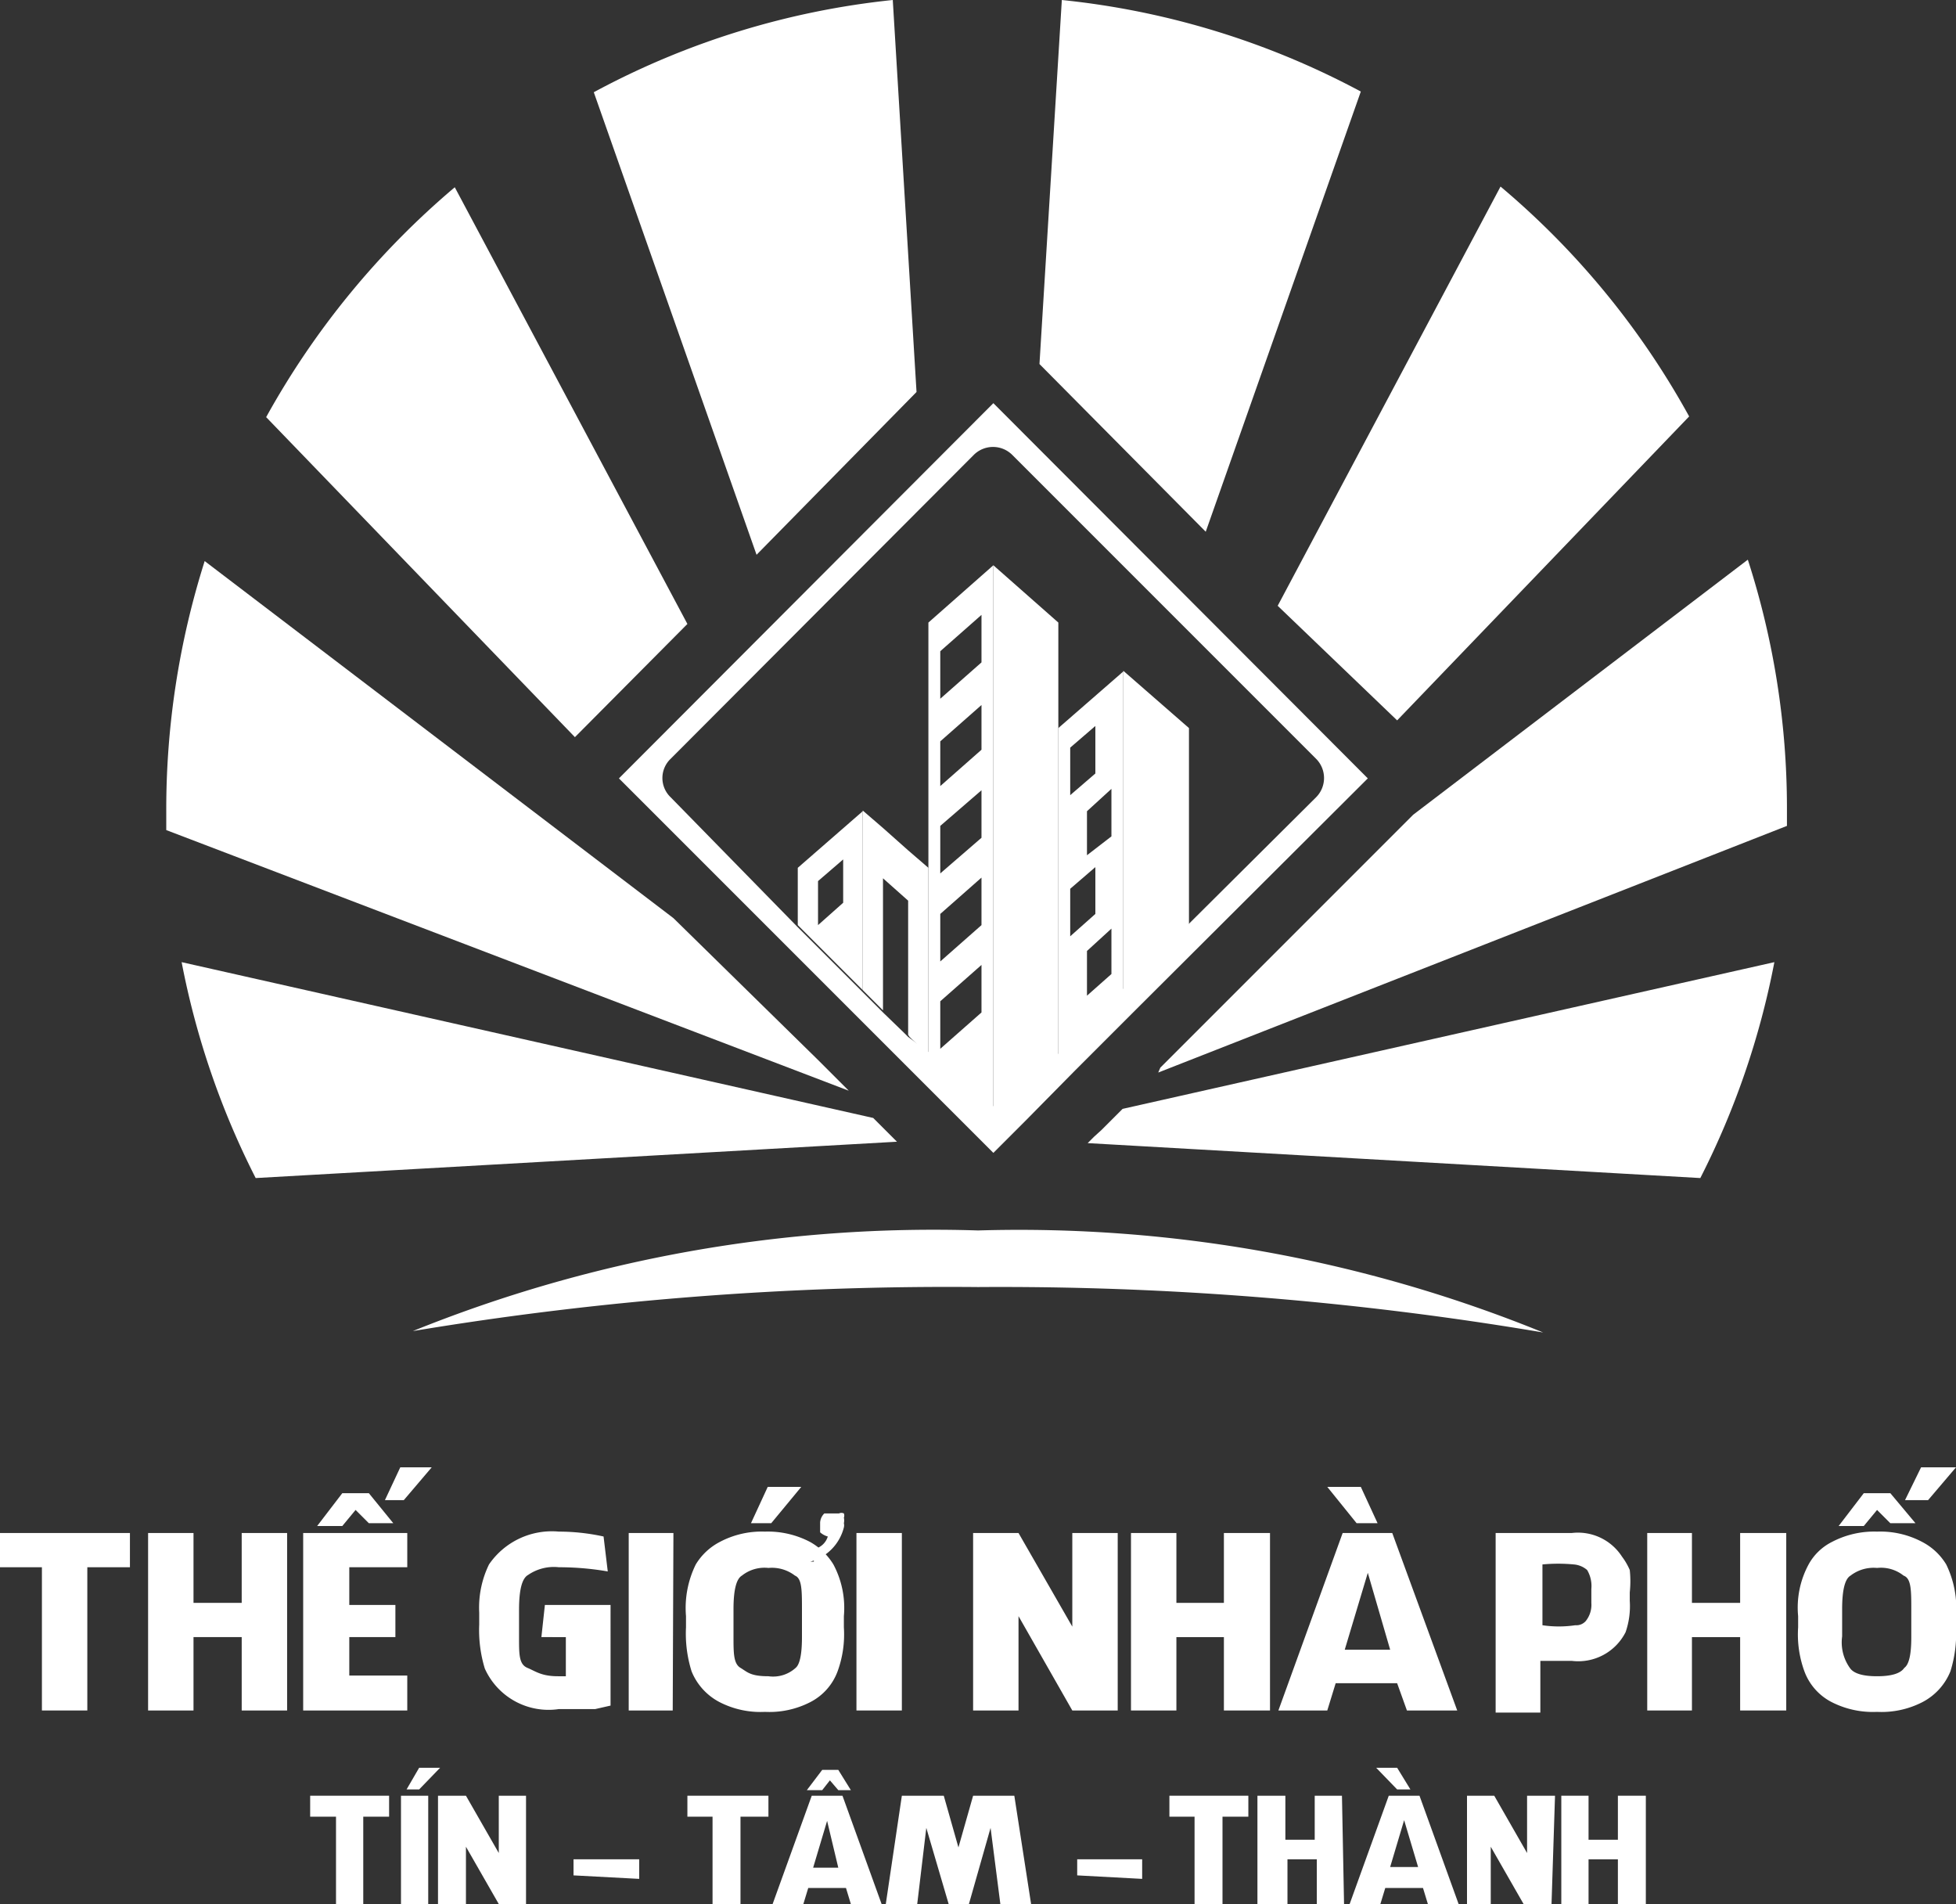 <svg id="Layer_1" data-name="Layer 1" xmlns="http://www.w3.org/2000/svg" viewBox="0 0 28 27.25"><rect x="0" y="0" width="28" height="27.25" fill="#333333" stroke="none"/><defs><style>.cls-1{fill:#fff;}</style></defs><title>logo-nen-trang-co-chu</title><path class="cls-1" d="M2.25,23.82v2.05H1.6V23.82H1v-.49H2.86v.49Z" transform="translate(-1 -1.39)"/><path class="cls-1" d="M5.11,25.87H4.46V24.82H3.77v1.05H3.12V23.33h.65v1h.69v-1h.65Z" transform="translate(-1 -1.39)"/><path class="cls-1" d="M6,24.36h.66l0,.46H6v.55h.83v.5H5.34V23.33H6.83v.49H6Zm.63-1.17H6.28L6.09,23l-.19.23H5.54l.36-.47h.38Zm-.12-.33.22-.47h.45l-.4.47Z" transform="translate(-1 -1.39)"/><path class="cls-1" d="M9.74,25.8l-.22.05-.25,0H9a1,1,0,0,1-1.06-.58,1.88,1.88,0,0,1-.08-.63v-.17A1.41,1.41,0,0,1,8,23.78a1.09,1.09,0,0,1,1-.47,3,3,0,0,1,.64.07l.06.5A4.11,4.11,0,0,0,9,23.82a.65.65,0,0,0-.44.11c-.09.05-.13.22-.13.5v.4c0,.24,0,.38.12.43s.2.12.44.12h.11v-.56H8.75l.05-.46h.94Z" transform="translate(-1 -1.39)"/><path class="cls-1" d="M10.63,25.87H10V23.33h.64Z" transform="translate(-1 -1.39)"/><path class="cls-1" d="M13.08,24.52v.16a1.54,1.54,0,0,1-.09.63.81.81,0,0,1-.39.44,1.28,1.28,0,0,1-.65.14,1.28,1.28,0,0,1-.65-.14.86.86,0,0,1-.4-.44,1.8,1.8,0,0,1-.08-.63v-.16a1.41,1.41,0,0,1,.14-.74.87.87,0,0,1,.34-.32,1.28,1.28,0,0,1,.65-.15,1.3,1.3,0,0,1,.65.15.92.92,0,0,1,.33.32A1.32,1.32,0,0,1,13.08,24.52ZM12,25.38a.48.48,0,0,0,.39-.12c.06-.05.09-.2.09-.44v-.39c0-.28,0-.45-.1-.49a.54.54,0,0,0-.38-.11.52.52,0,0,0-.38.11q-.12.07-.12.48v.39c0,.24,0,.39.1.45S11.74,25.38,12,25.38Zm-.25-2.19.24-.52h.48l-.43.52Zm.9.55v-.18a.26.26,0,0,0,.2-.18h0a.27.27,0,0,1-.11-.06s0-.07,0-.14a.2.2,0,0,1,.06-.13s0,0,.08,0h.13a.08.08,0,0,1,.07,0,.08.08,0,0,1,0,.06.19.19,0,0,1,0,.08.13.13,0,0,1,0,.06v0A.68.68,0,0,1,12.6,23.74Z" transform="translate(-1 -1.39)"/><path class="cls-1" d="M13.91,25.87h-.65V23.33h.65Z" transform="translate(-1 -1.39)"/><path class="cls-1" d="M17,25.87h-.65l-.77-1.35v1.35h-.65V23.33h.65l.77,1.34V23.33H17Z" transform="translate(-1 -1.39)"/><path class="cls-1" d="M19.18,25.87h-.66V24.82h-.68v1.05h-.65V23.33h.65v1h.68v-1h.66Z" transform="translate(-1 -1.39)"/><path class="cls-1" d="M20.93,23.33l.93,2.54h-.72L21,25.48h-.88l-.12.39H19.3l.92-2.54Zm-.21-.14-.24-.52H20l.42.52ZM20.25,25h.65l-.32-1.1Z" transform="translate(-1 -1.39)"/><path class="cls-1" d="M24.33,23.86a1.51,1.51,0,0,1,0,.32v.12a1.14,1.14,0,0,1-.06.45.76.76,0,0,1-.77.41h-.26l-.19,0v.74h-.64V23.33l.86,0h.23a.75.75,0,0,1,.72.34A.9.9,0,0,1,24.33,23.86Zm-.55.27a.45.45,0,0,0-.06-.27.33.33,0,0,0-.19-.08,2.37,2.37,0,0,0-.45,0v.87a1.59,1.59,0,0,0,.47,0,.18.18,0,0,0,.15-.06.37.37,0,0,0,.08-.26Z" transform="translate(-1 -1.39)"/><path class="cls-1" d="M26.57,25.87h-.66V24.82h-.69v1.05h-.64V23.33h.64v1h.69v-1h.66Z" transform="translate(-1 -1.39)"/><path class="cls-1" d="M29,24.52v.16a1.8,1.8,0,0,1-.08.63.86.86,0,0,1-.4.44,1.28,1.28,0,0,1-.65.14,1.3,1.3,0,0,1-.65-.14.81.81,0,0,1-.39-.44,1.54,1.54,0,0,1-.09-.63v-.16a1.3,1.3,0,0,1,.15-.74.78.78,0,0,1,.33-.32,1.3,1.3,0,0,1,.65-.15,1.28,1.28,0,0,1,.65.15.87.87,0,0,1,.34.32A1.43,1.43,0,0,1,29,24.52Zm-.58-1.33h-.36L27.87,23l-.19.23h-.36l.36-.47h.38Zm-.55,2.19q.31,0,.39-.12c.07-.05.1-.2.1-.44v-.39c0-.28,0-.45-.11-.49a.52.52,0,0,0-.38-.11.54.54,0,0,0-.38.11q-.12.07-.12.48v.39a.63.63,0,0,0,.11.45Q27.56,25.38,27.87,25.38Zm.4-2.52.23-.47H29l-.4.47Z" transform="translate(-1 -1.39)"/><path class="cls-1" d="M6.2,27.39v1.25H5.81V27.39H5.44v-.3H6.57v.3Z" transform="translate(-1 -1.39)"/><path class="cls-1" d="M7.13,28.64H6.74V27.09h.39ZM6.82,27,7,26.69h.3L7,27Z" transform="translate(-1 -1.39)"/><path class="cls-1" d="M8.53,28.64H8.14l-.47-.82v.82h-.4V27.09h.4l.47.82v-.82h.39Z" transform="translate(-1 -1.39)"/><path class="cls-1" d="M9.21,28.23V28h.94v.28Z" transform="translate(-1 -1.39)"/><path class="cls-1" d="M11.6,27.39v1.25h-.4V27.39h-.36v-.3H12v.3Z" transform="translate(-1 -1.39)"/><path class="cls-1" d="M13.18,28.64l-.07-.23h-.54l-.07.23h-.44l.56-1.55h.44l.56,1.55Zm0-1.63H13l-.12-.14-.11.14h-.22l.22-.29H13Zm-.34.44-.2.67H13Z" transform="translate(-1 -1.39)"/><path class="cls-1" d="M15.32,28.64l-.14-1.09-.31,1.09h-.29l-.32-1.09-.13,1.09h-.45l.23-1.55h.6l.21.74.21-.74h.59l.24,1.55Z" transform="translate(-1 -1.39)"/><path class="cls-1" d="M16.42,28.23V28h.93v.28Z" transform="translate(-1 -1.39)"/><path class="cls-1" d="M18.5,27.39v1.25h-.4V27.39h-.36v-.3h1.13v.3Z" transform="translate(-1 -1.39)"/><path class="cls-1" d="M20.24,28.64h-.39V28h-.42v.64H19V27.09h.4v.63h.42v-.63h.39Z" transform="translate(-1 -1.39)"/><path class="cls-1" d="M21.32,27.09l.56,1.55h-.44l-.07-.23h-.54l-.07.23h-.44l.56-1.55ZM21.19,27,21,26.69h-.3L21,27Zm-.29,1.11h.4l-.2-.67Z" transform="translate(-1 -1.39)"/><path class="cls-1" d="M23.21,28.64h-.4l-.47-.82v.82H22V27.09h.39l.47.82v-.82h.4Z" transform="translate(-1 -1.39)"/><path class="cls-1" d="M24.56,28.64h-.4V28h-.42v.64h-.39V27.09h.39v.63h.42v-.63h.4Z" transform="translate(-1 -1.39)"/><path class="cls-1" d="M20.48,2.7A11.55,11.55,0,0,0,16.2,1.39L15.88,6.6,18.26,9Z" transform="translate(-1 -1.39)"/><path class="cls-1" d="M25.18,7.35a11.6,11.6,0,0,0-2.7-3.29l-3.19,6L21,11.7Z" transform="translate(-1 -1.39)"/><path class="cls-1" d="M17.58,16.74l9-3.53c0-.09,0-.18,0-.26a11.57,11.57,0,0,0-.56-3.55l-4.79,3.65-3.62,3.62Z" transform="translate(-1 -1.39)"/><path class="cls-1" d="M16.66,17.66l-.09.09,8.77.5a11.64,11.64,0,0,0,1.06-3.09l-9.33,2.1-.3.3Z" transform="translate(-1 -1.39)"/><path class="cls-1" d="M13.78,1.39A11.51,11.51,0,0,0,9.5,2.71l2.33,6.62L14.12,7Z" transform="translate(-1 -1.39)"/><path class="cls-1" d="M7.51,4.07a11.74,11.74,0,0,0-2.7,3.29l4.42,4.58,1.61-1.62Z" transform="translate(-1 -1.39)"/><path class="cls-1" d="M10.64,14.53,3.93,9.42A11.74,11.74,0,0,0,3.38,13c0,.09,0,.18,0,.27L13.15,17l-.45-.45Z" transform="translate(-1 -1.39)"/><path class="cls-1" d="M13.58,17.47l-.08-.08L3.6,15.16a11.64,11.64,0,0,0,1.06,3.09l9.18-.52-.15-.15Z" transform="translate(-1 -1.39)"/><path class="cls-1" d="M16.15,10.3l-.93-.82v7.78a.39.39,0,0,0,.27-.11l.09-.09.08-.08.49-.49V10.3Z" transform="translate(-1 -1.39)"/><polygon class="cls-1" points="16.08 9.6 16.08 14.17 16.12 14.13 17.02 13.24 17.02 10.42 16.08 9.6"/><polygon class="cls-1" points="13 12.17 12.64 11.85 12.35 11.6 12.35 14.17 12.64 14.46 12.64 12.57 13 12.89 13 14.81 13.02 14.84 13.29 15.1 13.29 12.42 13 12.17"/><path class="cls-1" d="M13.16,15.83l.72.72.09.09.44.44.72.72.09.09.38-.38.08-.08.71-.72.09-.09.72-.72,3.38-3.37L15.22,7.16,9.86,12.53ZM10.6,12.25,14.94,7.9a.39.39,0,0,1,.55,0l4.35,4.35a.39.39,0,0,1,0,.55L18,14.63l-.9.89,0,0-.65.65-.08.08-.2.2-.49.49-.08.08-.09.09a.39.39,0,0,1-.27.11h-.09a.39.39,0,0,1-.19-.1l-.5-.5-.15-.16L14,16.23l0,0-.06-.06-.3-.29-.29-.29-.11-.11-.82-.82L10.6,12.8A.38.38,0,0,1,10.6,12.25Z" transform="translate(-1 -1.39)"/><path class="cls-1" d="M14.29,10.3v6.19l.15.16.5.5a.39.39,0,0,0,.19.1h.09V9.48Zm.76,5.58-.59.52v-.68l.59-.52Zm0-1.25-.59.52v-.68l.59-.52Zm0-1.25-.59.51v-.68l.59-.51Zm0-1.26-.59.52V12l.59-.52Zm0-1.25-.59.52v-.68l.59-.52Z" transform="translate(-1 -1.39)"/><path class="cls-1" d="M16.15,11.81v4.68l.2-.2.08-.08.65-.65V11Zm.17.28.36-.31v.68l-.36.31Zm0,2.7v-.68l.36-.31v.67Zm.59.54-.35.31V15l.35-.32Zm-.35-1.7V13l.35-.32v.68Z" transform="translate(-1 -1.39)"/><path class="cls-1" d="M12.42,13.81v.82l.82.82.11.11V13Zm.65.5-.36.32V14l.36-.31Z" transform="translate(-1 -1.39)"/><path class="cls-1" d="M15,19.81a46.64,46.64,0,0,1,8.09.65A19.89,19.89,0,0,0,15,19a19.89,19.89,0,0,0-8.09,1.44A46.64,46.64,0,0,1,15,19.81Z" transform="translate(-1 -1.39)"/></svg>